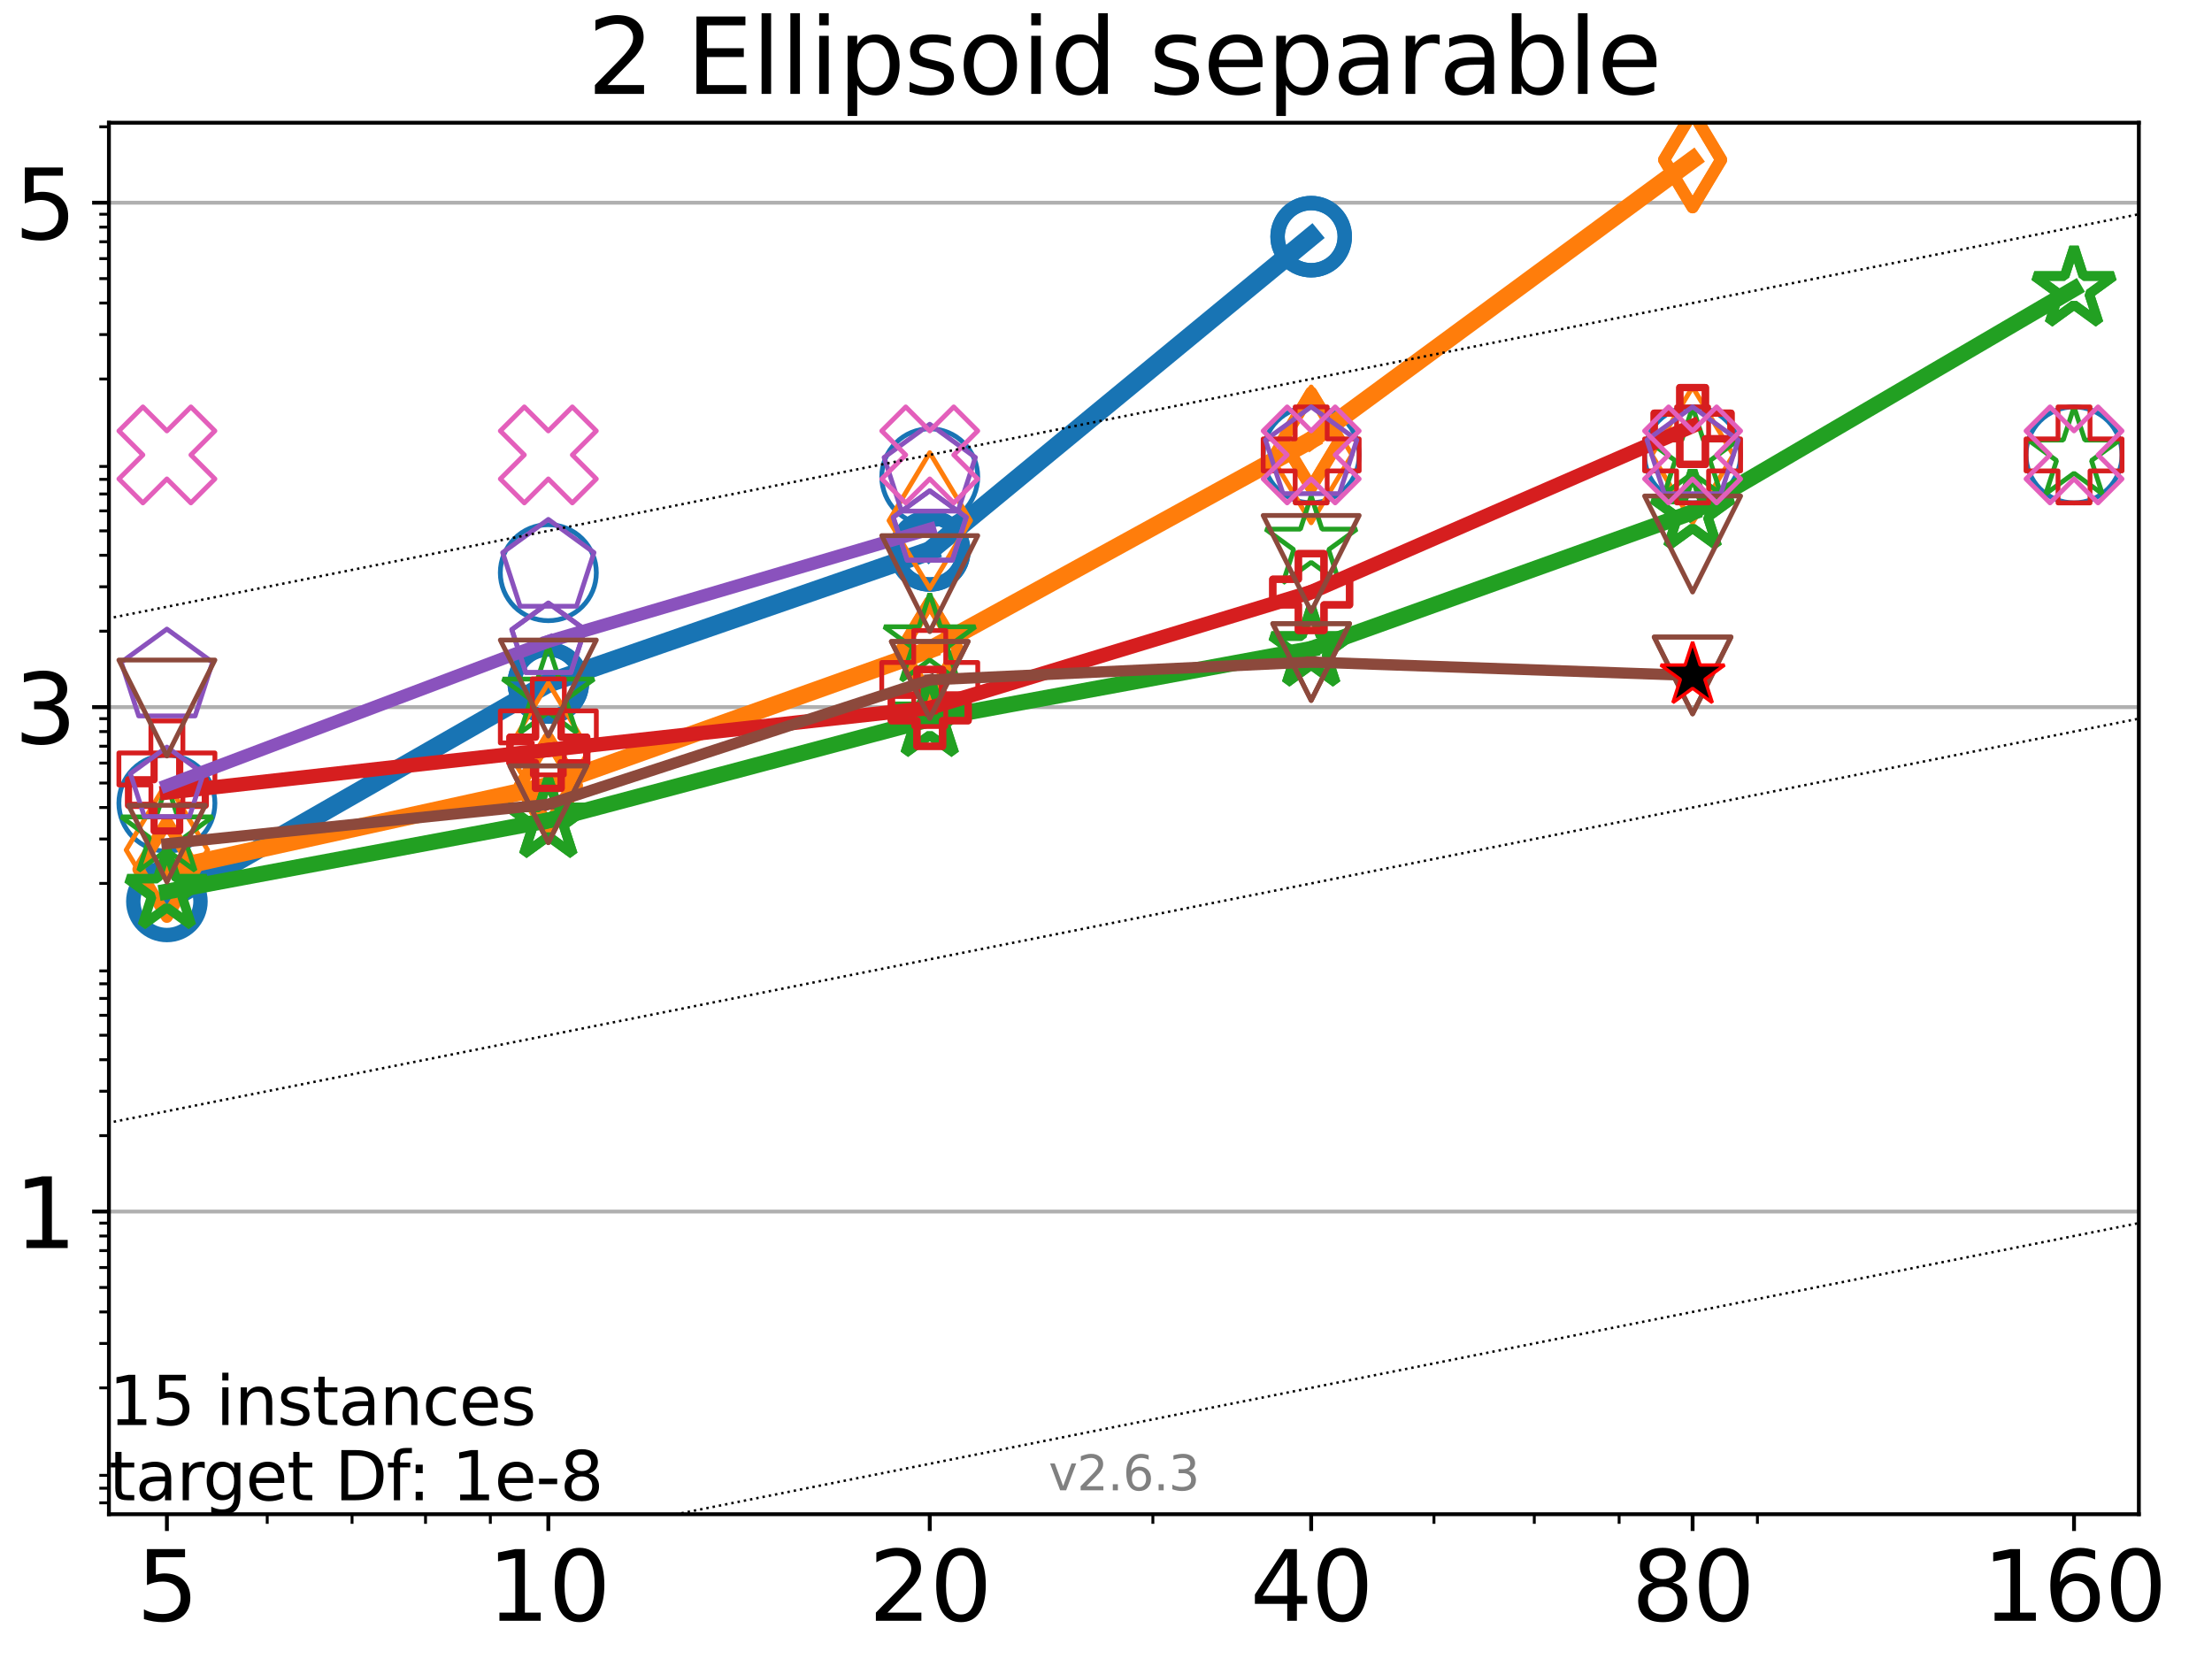 <?xml version="1.0" encoding="utf-8" standalone="no"?>
<!DOCTYPE svg PUBLIC "-//W3C//DTD SVG 1.1//EN"
  "http://www.w3.org/Graphics/SVG/1.1/DTD/svg11.dtd">
<svg height="345.6pt" version="1.1" viewBox="0 0 460.8 345.6" width="460.8pt" xmlns="http://www.w3.org/2000/svg" xmlns:xlink="http://www.w3.org/1999/xlink">
 <defs>
  <style type="text/css">*{stroke-linecap:butt;stroke-linejoin:round;}</style>
 </defs>
 <g id="figure_1">
  <g id="patch_1">
   <path d="M 0 345.6 
L 460.8 345.6 
L 460.8 0 
L 0 0 
z
" style="fill:#ffffff;"/>
  </g>
  <g id="axes_1">
   <g id="patch_2">
    <path d="M 22.69 315.44 
L 445.56 315.44 
L 445.56 25.56 
L 22.69 25.56 
z
" style="fill:#ffffff;"/>
   </g>
   <g id="matplotlib.axis_1">
    <g id="xtick_1">
     <g id="line2d_1">
      <defs>
       <path d="M 0 0 
L 0 3.5 
" id="ma21c441151" style="stroke:#000000;stroke-width:0.8;"/>
      </defs>
      <g>
       <use style="stroke:#000000;stroke-width:0.8;" x="34.768" xlink:href="#ma21c441151" y="315.44"/>
      </g>
     </g>
     <g id="text_1">
      <!-- 5 -->
      <g transform="translate(28.405 337.637)scale(0.2 -0.2)">
       <defs>
        <path d="M 691 4666 
L 3169 4666 
L 3169 4134 
L 1269 4134 
L 1269 2991 
Q 1406 3038 1543 3061 
Q 1681 3084 1819 3084 
Q 2600 3084 3056 2656 
Q 3513 2228 3513 1497 
Q 3513 744 3044 326 
Q 2575 -91 1722 -91 
Q 1428 -91 1123 -41 
Q 819 9 494 109 
L 494 744 
Q 775 591 1075 516 
Q 1375 441 1709 441 
Q 2250 441 2565 725 
Q 2881 1009 2881 1497 
Q 2881 1984 2565 2268 
Q 2250 2553 1709 2553 
Q 1456 2553 1204 2497 
Q 953 2441 691 2322 
L 691 4666 
z
" id="DejaVuSans-35" transform="scale(0.016)"/>
       </defs>
       <use xlink:href="#DejaVuSans-35"/>
      </g>
     </g>
    </g>
    <g id="xtick_2">
     <g id="line2d_2">
      <g>
       <use style="stroke:#000000;stroke-width:0.8;" x="114.226" xlink:href="#ma21c441151" y="315.44"/>
      </g>
     </g>
     <g id="text_2">
      <!-- 10 -->
      <g transform="translate(101.501 337.637)scale(0.2 -0.2)">
       <defs>
        <path d="M 794 531 
L 1825 531 
L 1825 4091 
L 703 3866 
L 703 4441 
L 1819 4666 
L 2450 4666 
L 2450 531 
L 3481 531 
L 3481 0 
L 794 0 
L 794 531 
z
" id="DejaVuSans-31" transform="scale(0.016)"/>
        <path d="M 2034 4250 
Q 1547 4250 1301 3770 
Q 1056 3291 1056 2328 
Q 1056 1369 1301 889 
Q 1547 409 2034 409 
Q 2525 409 2770 889 
Q 3016 1369 3016 2328 
Q 3016 3291 2770 3770 
Q 2525 4250 2034 4250 
z
M 2034 4750 
Q 2819 4750 3233 4129 
Q 3647 3509 3647 2328 
Q 3647 1150 3233 529 
Q 2819 -91 2034 -91 
Q 1250 -91 836 529 
Q 422 1150 422 2328 
Q 422 3509 836 4129 
Q 1250 4750 2034 4750 
z
" id="DejaVuSans-30" transform="scale(0.016)"/>
       </defs>
       <use xlink:href="#DejaVuSans-31"/>
       <use x="63.623" xlink:href="#DejaVuSans-30"/>
      </g>
     </g>
    </g>
    <g id="xtick_3">
     <g id="line2d_3">
      <g>
       <use style="stroke:#000000;stroke-width:0.8;" x="193.684" xlink:href="#ma21c441151" y="315.44"/>
      </g>
     </g>
     <g id="text_3">
      <!-- 20 -->
      <g transform="translate(180.959 337.637)scale(0.2 -0.2)">
       <defs>
        <path d="M 1228 531 
L 3431 531 
L 3431 0 
L 469 0 
L 469 531 
Q 828 903 1448 1529 
Q 2069 2156 2228 2338 
Q 2531 2678 2651 2914 
Q 2772 3150 2772 3378 
Q 2772 3750 2511 3984 
Q 2250 4219 1831 4219 
Q 1534 4219 1204 4116 
Q 875 4013 500 3803 
L 500 4441 
Q 881 4594 1212 4672 
Q 1544 4750 1819 4750 
Q 2544 4750 2975 4387 
Q 3406 4025 3406 3419 
Q 3406 3131 3298 2873 
Q 3191 2616 2906 2266 
Q 2828 2175 2409 1742 
Q 1991 1309 1228 531 
z
" id="DejaVuSans-32" transform="scale(0.016)"/>
       </defs>
       <use xlink:href="#DejaVuSans-32"/>
       <use x="63.623" xlink:href="#DejaVuSans-30"/>
      </g>
     </g>
    </g>
    <g id="xtick_4">
     <g id="line2d_4">
      <g>
       <use style="stroke:#000000;stroke-width:0.8;" x="273.142" xlink:href="#ma21c441151" y="315.44"/>
      </g>
     </g>
     <g id="text_4">
      <!-- 40 -->
      <g transform="translate(260.417 337.637)scale(0.2 -0.2)">
       <defs>
        <path d="M 2419 4116 
L 825 1625 
L 2419 1625 
L 2419 4116 
z
M 2253 4666 
L 3047 4666 
L 3047 1625 
L 3713 1625 
L 3713 1100 
L 3047 1100 
L 3047 0 
L 2419 0 
L 2419 1100 
L 313 1100 
L 313 1709 
L 2253 4666 
z
" id="DejaVuSans-34" transform="scale(0.016)"/>
       </defs>
       <use xlink:href="#DejaVuSans-34"/>
       <use x="63.623" xlink:href="#DejaVuSans-30"/>
      </g>
     </g>
    </g>
    <g id="xtick_5">
     <g id="line2d_5">
      <g>
       <use style="stroke:#000000;stroke-width:0.8;" x="352.6" xlink:href="#ma21c441151" y="315.44"/>
      </g>
     </g>
     <g id="text_5">
      <!-- 80 -->
      <g transform="translate(339.875 337.637)scale(0.2 -0.2)">
       <defs>
        <path d="M 2034 2216 
Q 1584 2216 1326 1975 
Q 1069 1734 1069 1313 
Q 1069 891 1326 650 
Q 1584 409 2034 409 
Q 2484 409 2743 651 
Q 3003 894 3003 1313 
Q 3003 1734 2745 1975 
Q 2488 2216 2034 2216 
z
M 1403 2484 
Q 997 2584 770 2862 
Q 544 3141 544 3541 
Q 544 4100 942 4425 
Q 1341 4750 2034 4750 
Q 2731 4750 3128 4425 
Q 3525 4100 3525 3541 
Q 3525 3141 3298 2862 
Q 3072 2584 2669 2484 
Q 3125 2378 3379 2068 
Q 3634 1759 3634 1313 
Q 3634 634 3220 271 
Q 2806 -91 2034 -91 
Q 1263 -91 848 271 
Q 434 634 434 1313 
Q 434 1759 690 2068 
Q 947 2378 1403 2484 
z
M 1172 3481 
Q 1172 3119 1398 2916 
Q 1625 2713 2034 2713 
Q 2441 2713 2670 2916 
Q 2900 3119 2900 3481 
Q 2900 3844 2670 4047 
Q 2441 4250 2034 4250 
Q 1625 4250 1398 4047 
Q 1172 3844 1172 3481 
z
" id="DejaVuSans-38" transform="scale(0.016)"/>
       </defs>
       <use xlink:href="#DejaVuSans-38"/>
       <use x="63.623" xlink:href="#DejaVuSans-30"/>
      </g>
     </g>
    </g>
    <g id="xtick_6">
     <g id="line2d_6">
      <g>
       <use style="stroke:#000000;stroke-width:0.8;" x="432.058" xlink:href="#ma21c441151" y="315.44"/>
      </g>
     </g>
     <g id="text_6">
      <!-- 160 -->
      <g transform="translate(412.97 337.637)scale(0.2 -0.2)">
       <defs>
        <path d="M 2113 2584 
Q 1688 2584 1439 2293 
Q 1191 2003 1191 1497 
Q 1191 994 1439 701 
Q 1688 409 2113 409 
Q 2538 409 2786 701 
Q 3034 994 3034 1497 
Q 3034 2003 2786 2293 
Q 2538 2584 2113 2584 
z
M 3366 4563 
L 3366 3988 
Q 3128 4100 2886 4159 
Q 2644 4219 2406 4219 
Q 1781 4219 1451 3797 
Q 1122 3375 1075 2522 
Q 1259 2794 1537 2939 
Q 1816 3084 2150 3084 
Q 2853 3084 3261 2657 
Q 3669 2231 3669 1497 
Q 3669 778 3244 343 
Q 2819 -91 2113 -91 
Q 1303 -91 875 529 
Q 447 1150 447 2328 
Q 447 3434 972 4092 
Q 1497 4750 2381 4750 
Q 2619 4750 2861 4703 
Q 3103 4656 3366 4563 
z
" id="DejaVuSans-36" transform="scale(0.016)"/>
       </defs>
       <use xlink:href="#DejaVuSans-31"/>
       <use x="63.623" xlink:href="#DejaVuSans-36"/>
       <use x="127.246" xlink:href="#DejaVuSans-30"/>
      </g>
     </g>
    </g>
    <g id="xtick_7">
     <g id="line2d_7">
      <defs>
       <path d="M 0 0 
L 0 2 
" id="m5fe8217d1c" style="stroke:#000000;stroke-width:0.6;"/>
      </defs>
      <g>
       <use style="stroke:#000000;stroke-width:0.6;" x="55.668" xlink:href="#m5fe8217d1c" y="315.44"/>
      </g>
     </g>
    </g>
    <g id="xtick_8">
     <g id="line2d_8">
      <g>
       <use style="stroke:#000000;stroke-width:0.6;" x="73.339" xlink:href="#m5fe8217d1c" y="315.44"/>
      </g>
     </g>
    </g>
    <g id="xtick_9">
     <g id="line2d_9">
      <g>
       <use style="stroke:#000000;stroke-width:0.6;" x="88.646" xlink:href="#m5fe8217d1c" y="315.44"/>
      </g>
     </g>
    </g>
    <g id="xtick_10">
     <g id="line2d_10">
      <g>
       <use style="stroke:#000000;stroke-width:0.6;" x="102.148" xlink:href="#m5fe8217d1c" y="315.44"/>
      </g>
     </g>
    </g>
    <g id="xtick_11">
     <g id="line2d_11">
      <g>
       <use style="stroke:#000000;stroke-width:0.6;" x="240.164" xlink:href="#m5fe8217d1c" y="315.44"/>
      </g>
     </g>
    </g>
    <g id="xtick_12">
     <g id="line2d_12">
      <g>
       <use style="stroke:#000000;stroke-width:0.6;" x="298.721" xlink:href="#m5fe8217d1c" y="315.44"/>
      </g>
     </g>
    </g>
    <g id="xtick_13">
     <g id="line2d_13">
      <g>
       <use style="stroke:#000000;stroke-width:0.6;" x="319.622" xlink:href="#m5fe8217d1c" y="315.44"/>
      </g>
     </g>
    </g>
    <g id="xtick_14">
     <g id="line2d_14">
      <g>
       <use style="stroke:#000000;stroke-width:0.6;" x="337.293" xlink:href="#m5fe8217d1c" y="315.44"/>
      </g>
     </g>
    </g>
    <g id="xtick_15">
     <g id="line2d_15">
      <g>
       <use style="stroke:#000000;stroke-width:0.6;" x="366.102" xlink:href="#m5fe8217d1c" y="315.44"/>
      </g>
     </g>
    </g>
   </g>
   <g id="matplotlib.axis_2">
    <g id="ytick_1">
     <g id="line2d_16">
      <path clip-path="url(#pe11bd5a838)" d="M 22.69 252.39 
L 445.56 252.39 
" style="fill:none;stroke:#b0b0b0;stroke-linecap:square;stroke-width:0.8;"/>
     </g>
     <g id="line2d_17">
      <defs>
       <path d="M 0 0 
L -3.5 0 
" id="mbcb3de49d3" style="stroke:#000000;stroke-width:0.8;"/>
      </defs>
      <g>
       <use style="stroke:#000000;stroke-width:0.8;" x="22.69" xlink:href="#mbcb3de49d3" y="252.39"/>
      </g>
     </g>
     <g id="text_7">
      <!-- 1 -->
      <g transform="translate(2.965 259.989)scale(0.2 -0.2)">
       <use xlink:href="#DejaVuSans-31"/>
      </g>
     </g>
    </g>
    <g id="ytick_2">
     <g id="line2d_18">
      <path clip-path="url(#pe11bd5a838)" d="M 22.69 147.308 
L 445.56 147.308 
" style="fill:none;stroke:#b0b0b0;stroke-linecap:square;stroke-width:0.8;"/>
     </g>
     <g id="line2d_19">
      <g>
       <use style="stroke:#000000;stroke-width:0.8;" x="22.69" xlink:href="#mbcb3de49d3" y="147.308"/>
      </g>
     </g>
     <g id="text_8">
      <!-- 3 -->
      <g transform="translate(2.965 154.906)scale(0.2 -0.2)">
       <defs>
        <path d="M 2597 2516 
Q 3050 2419 3304 2112 
Q 3559 1806 3559 1356 
Q 3559 666 3084 287 
Q 2609 -91 1734 -91 
Q 1441 -91 1130 -33 
Q 819 25 488 141 
L 488 750 
Q 750 597 1062 519 
Q 1375 441 1716 441 
Q 2309 441 2620 675 
Q 2931 909 2931 1356 
Q 2931 1769 2642 2001 
Q 2353 2234 1838 2234 
L 1294 2234 
L 1294 2753 
L 1863 2753 
Q 2328 2753 2575 2939 
Q 2822 3125 2822 3475 
Q 2822 3834 2567 4026 
Q 2313 4219 1838 4219 
Q 1578 4219 1281 4162 
Q 984 4106 628 3988 
L 628 4550 
Q 988 4650 1302 4700 
Q 1616 4750 1894 4750 
Q 2613 4750 3031 4423 
Q 3450 4097 3450 3541 
Q 3450 3153 3228 2886 
Q 3006 2619 2597 2516 
z
" id="DejaVuSans-33" transform="scale(0.016)"/>
       </defs>
       <use xlink:href="#DejaVuSans-33"/>
      </g>
     </g>
    </g>
    <g id="ytick_3">
     <g id="line2d_20">
      <path clip-path="url(#pe11bd5a838)" d="M 22.69 42.225 
L 445.56 42.225 
" style="fill:none;stroke:#b0b0b0;stroke-linecap:square;stroke-width:0.8;"/>
     </g>
     <g id="line2d_21">
      <g>
       <use style="stroke:#000000;stroke-width:0.8;" x="22.69" xlink:href="#mbcb3de49d3" y="42.225"/>
      </g>
     </g>
     <g id="text_9">
      <!-- 5 -->
      <g transform="translate(2.965 49.823)scale(0.2 -0.2)">
       <use xlink:href="#DejaVuSans-35"/>
      </g>
     </g>
    </g>
    <g id="ytick_4">
     <g id="line2d_22">
      <defs>
       <path d="M 0 0 
L -2 0 
" id="ma3f3a5f957" style="stroke:#000000;stroke-width:0.6;"/>
      </defs>
      <g>
       <use style="stroke:#000000;stroke-width:0.6;" x="22.69" xlink:href="#ma3f3a5f957" y="313.07"/>
      </g>
     </g>
    </g>
    <g id="ytick_5">
     <g id="line2d_23">
      <g>
       <use style="stroke:#000000;stroke-width:0.6;" x="22.69" xlink:href="#ma3f3a5f957" y="310.024"/>
      </g>
     </g>
    </g>
    <g id="ytick_6">
     <g id="line2d_24">
      <g>
       <use style="stroke:#000000;stroke-width:0.6;" x="22.69" xlink:href="#ma3f3a5f957" y="307.336"/>
      </g>
     </g>
    </g>
    <g id="ytick_7">
     <g id="line2d_25">
      <g>
       <use style="stroke:#000000;stroke-width:0.6;" x="22.69" xlink:href="#ma3f3a5f957" y="289.115"/>
      </g>
     </g>
    </g>
    <g id="ytick_8">
     <g id="line2d_26">
      <g>
       <use style="stroke:#000000;stroke-width:0.6;" x="22.69" xlink:href="#ma3f3a5f957" y="279.863"/>
      </g>
     </g>
    </g>
    <g id="ytick_9">
     <g id="line2d_27">
      <g>
       <use style="stroke:#000000;stroke-width:0.6;" x="22.69" xlink:href="#ma3f3a5f957" y="273.299"/>
      </g>
     </g>
    </g>
    <g id="ytick_10">
     <g id="line2d_28">
      <g>
       <use style="stroke:#000000;stroke-width:0.6;" x="22.69" xlink:href="#ma3f3a5f957" y="268.207"/>
      </g>
     </g>
    </g>
    <g id="ytick_11">
     <g id="line2d_29">
      <g>
       <use style="stroke:#000000;stroke-width:0.6;" x="22.69" xlink:href="#ma3f3a5f957" y="264.047"/>
      </g>
     </g>
    </g>
    <g id="ytick_12">
     <g id="line2d_30">
      <g>
       <use style="stroke:#000000;stroke-width:0.6;" x="22.69" xlink:href="#ma3f3a5f957" y="260.529"/>
      </g>
     </g>
    </g>
    <g id="ytick_13">
     <g id="line2d_31">
      <g>
       <use style="stroke:#000000;stroke-width:0.6;" x="22.69" xlink:href="#ma3f3a5f957" y="257.482"/>
      </g>
     </g>
    </g>
    <g id="ytick_14">
     <g id="line2d_32">
      <g>
       <use style="stroke:#000000;stroke-width:0.6;" x="22.69" xlink:href="#ma3f3a5f957" y="254.794"/>
      </g>
     </g>
    </g>
    <g id="ytick_15">
     <g id="line2d_33">
      <g>
       <use style="stroke:#000000;stroke-width:0.6;" x="22.69" xlink:href="#ma3f3a5f957" y="236.574"/>
      </g>
     </g>
    </g>
    <g id="ytick_16">
     <g id="line2d_34">
      <g>
       <use style="stroke:#000000;stroke-width:0.6;" x="22.69" xlink:href="#ma3f3a5f957" y="227.322"/>
      </g>
     </g>
    </g>
    <g id="ytick_17">
     <g id="line2d_35">
      <g>
       <use style="stroke:#000000;stroke-width:0.6;" x="22.69" xlink:href="#ma3f3a5f957" y="220.757"/>
      </g>
     </g>
    </g>
    <g id="ytick_18">
     <g id="line2d_36">
      <g>
       <use style="stroke:#000000;stroke-width:0.6;" x="22.69" xlink:href="#ma3f3a5f957" y="215.665"/>
      </g>
     </g>
    </g>
    <g id="ytick_19">
     <g id="line2d_37">
      <g>
       <use style="stroke:#000000;stroke-width:0.6;" x="22.69" xlink:href="#ma3f3a5f957" y="211.505"/>
      </g>
     </g>
    </g>
    <g id="ytick_20">
     <g id="line2d_38">
      <g>
       <use style="stroke:#000000;stroke-width:0.6;" x="22.69" xlink:href="#ma3f3a5f957" y="207.988"/>
      </g>
     </g>
    </g>
    <g id="ytick_21">
     <g id="line2d_39">
      <g>
       <use style="stroke:#000000;stroke-width:0.6;" x="22.69" xlink:href="#ma3f3a5f957" y="204.941"/>
      </g>
     </g>
    </g>
    <g id="ytick_22">
     <g id="line2d_40">
      <g>
       <use style="stroke:#000000;stroke-width:0.6;" x="22.69" xlink:href="#ma3f3a5f957" y="202.253"/>
      </g>
     </g>
    </g>
    <g id="ytick_23">
     <g id="line2d_41">
      <g>
       <use style="stroke:#000000;stroke-width:0.6;" x="22.69" xlink:href="#ma3f3a5f957" y="184.032"/>
      </g>
     </g>
    </g>
    <g id="ytick_24">
     <g id="line2d_42">
      <g>
       <use style="stroke:#000000;stroke-width:0.6;" x="22.69" xlink:href="#ma3f3a5f957" y="174.78"/>
      </g>
     </g>
    </g>
    <g id="ytick_25">
     <g id="line2d_43">
      <g>
       <use style="stroke:#000000;stroke-width:0.6;" x="22.69" xlink:href="#ma3f3a5f957" y="168.216"/>
      </g>
     </g>
    </g>
    <g id="ytick_26">
     <g id="line2d_44">
      <g>
       <use style="stroke:#000000;stroke-width:0.6;" x="22.69" xlink:href="#ma3f3a5f957" y="163.124"/>
      </g>
     </g>
    </g>
    <g id="ytick_27">
     <g id="line2d_45">
      <g>
       <use style="stroke:#000000;stroke-width:0.6;" x="22.69" xlink:href="#ma3f3a5f957" y="158.964"/>
      </g>
     </g>
    </g>
    <g id="ytick_28">
     <g id="line2d_46">
      <g>
       <use style="stroke:#000000;stroke-width:0.6;" x="22.69" xlink:href="#ma3f3a5f957" y="155.446"/>
      </g>
     </g>
    </g>
    <g id="ytick_29">
     <g id="line2d_47">
      <g>
       <use style="stroke:#000000;stroke-width:0.6;" x="22.69" xlink:href="#ma3f3a5f957" y="152.399"/>
      </g>
     </g>
    </g>
    <g id="ytick_30">
     <g id="line2d_48">
      <g>
       <use style="stroke:#000000;stroke-width:0.6;" x="22.69" xlink:href="#ma3f3a5f957" y="149.712"/>
      </g>
     </g>
    </g>
    <g id="ytick_31">
     <g id="line2d_49">
      <g>
       <use style="stroke:#000000;stroke-width:0.6;" x="22.69" xlink:href="#ma3f3a5f957" y="131.491"/>
      </g>
     </g>
    </g>
    <g id="ytick_32">
     <g id="line2d_50">
      <g>
       <use style="stroke:#000000;stroke-width:0.6;" x="22.69" xlink:href="#ma3f3a5f957" y="122.239"/>
      </g>
     </g>
    </g>
    <g id="ytick_33">
     <g id="line2d_51">
      <g>
       <use style="stroke:#000000;stroke-width:0.6;" x="22.69" xlink:href="#ma3f3a5f957" y="115.674"/>
      </g>
     </g>
    </g>
    <g id="ytick_34">
     <g id="line2d_52">
      <g>
       <use style="stroke:#000000;stroke-width:0.6;" x="22.69" xlink:href="#ma3f3a5f957" y="110.583"/>
      </g>
     </g>
    </g>
    <g id="ytick_35">
     <g id="line2d_53">
      <g>
       <use style="stroke:#000000;stroke-width:0.6;" x="22.69" xlink:href="#ma3f3a5f957" y="106.422"/>
      </g>
     </g>
    </g>
    <g id="ytick_36">
     <g id="line2d_54">
      <g>
       <use style="stroke:#000000;stroke-width:0.6;" x="22.69" xlink:href="#ma3f3a5f957" y="102.905"/>
      </g>
     </g>
    </g>
    <g id="ytick_37">
     <g id="line2d_55">
      <g>
       <use style="stroke:#000000;stroke-width:0.6;" x="22.69" xlink:href="#ma3f3a5f957" y="99.858"/>
      </g>
     </g>
    </g>
    <g id="ytick_38">
     <g id="line2d_56">
      <g>
       <use style="stroke:#000000;stroke-width:0.6;" x="22.69" xlink:href="#ma3f3a5f957" y="97.17"/>
      </g>
     </g>
    </g>
    <g id="ytick_39">
     <g id="line2d_57">
      <g>
       <use style="stroke:#000000;stroke-width:0.6;" x="22.69" xlink:href="#ma3f3a5f957" y="78.95"/>
      </g>
     </g>
    </g>
    <g id="ytick_40">
     <g id="line2d_58">
      <g>
       <use style="stroke:#000000;stroke-width:0.6;" x="22.69" xlink:href="#ma3f3a5f957" y="69.698"/>
      </g>
     </g>
    </g>
    <g id="ytick_41">
     <g id="line2d_59">
      <g>
       <use style="stroke:#000000;stroke-width:0.6;" x="22.69" xlink:href="#ma3f3a5f957" y="63.133"/>
      </g>
     </g>
    </g>
    <g id="ytick_42">
     <g id="line2d_60">
      <g>
       <use style="stroke:#000000;stroke-width:0.6;" x="22.69" xlink:href="#ma3f3a5f957" y="58.041"/>
      </g>
     </g>
    </g>
    <g id="ytick_43">
     <g id="line2d_61">
      <g>
       <use style="stroke:#000000;stroke-width:0.6;" x="22.69" xlink:href="#ma3f3a5f957" y="53.881"/>
      </g>
     </g>
    </g>
    <g id="ytick_44">
     <g id="line2d_62">
      <g>
       <use style="stroke:#000000;stroke-width:0.6;" x="22.69" xlink:href="#ma3f3a5f957" y="50.364"/>
      </g>
     </g>
    </g>
    <g id="ytick_45">
     <g id="line2d_63">
      <g>
       <use style="stroke:#000000;stroke-width:0.6;" x="22.69" xlink:href="#ma3f3a5f957" y="47.317"/>
      </g>
     </g>
    </g>
    <g id="ytick_46">
     <g id="line2d_64">
      <g>
       <use style="stroke:#000000;stroke-width:0.6;" x="22.69" xlink:href="#ma3f3a5f957" y="44.629"/>
      </g>
     </g>
    </g>
    <g id="ytick_47">
     <g id="line2d_65">
      <g>
       <use style="stroke:#000000;stroke-width:0.6;" x="22.69" xlink:href="#ma3f3a5f957" y="26.408"/>
      </g>
     </g>
    </g>
   </g>
   <g id="line2d_66">
    <path clip-path="url(#pe11bd5a838)" d="M 34.768 187.789 
L 114.226 142.287 
" style="fill:none;stroke:#1874b4;stroke-linecap:square;stroke-width:4;"/>
    <defs>
     <path d="M 0 7 
C 1.856 7 3.637 6.262 4.95 4.95 
C 6.262 3.637 7 1.856 7 0 
C 7 -1.856 6.262 -3.637 4.95 -4.95 
C 3.637 -6.262 1.856 -7 0 -7 
C -1.856 -7 -3.637 -6.262 -4.95 -4.95 
C -6.262 -3.637 -7 -1.856 -7 0 
C -7 1.856 -6.262 3.637 -4.95 4.95 
C -3.637 6.262 -1.856 7 0 7 
z
" id="med2dac936d" style="stroke:#1874b4;stroke-width:3;"/>
    </defs>
    <g clip-path="url(#pe11bd5a838)">
     <use style="fill-opacity:0;stroke:#1874b4;stroke-width:3;" x="34.768" xlink:href="#med2dac936d" y="187.789"/>
     <use style="fill-opacity:0;stroke:#1874b4;stroke-width:3;" x="114.226" xlink:href="#med2dac936d" y="142.287"/>
    </g>
   </g>
   <g id="line2d_67">
    <path clip-path="url(#pe11bd5a838)" d="M 114.226 142.287 
L 193.684 114.768 
" style="fill:none;stroke:#1874b4;stroke-linecap:square;stroke-width:4;"/>
    <g clip-path="url(#pe11bd5a838)">
     <use style="fill-opacity:0;stroke:#1874b4;stroke-width:3;" x="114.226" xlink:href="#med2dac936d" y="142.287"/>
     <use style="fill-opacity:0;stroke:#1874b4;stroke-width:3;" x="193.684" xlink:href="#med2dac936d" y="114.768"/>
    </g>
   </g>
   <g id="line2d_68">
    <path clip-path="url(#pe11bd5a838)" d="M 193.684 114.768 
L 273.142 49.3 
" style="fill:none;stroke:#1874b4;stroke-linecap:square;stroke-width:4;"/>
    <g clip-path="url(#pe11bd5a838)">
     <use style="fill-opacity:0;stroke:#1874b4;stroke-width:3;" x="193.684" xlink:href="#med2dac936d" y="114.768"/>
     <use style="fill-opacity:0;stroke:#1874b4;stroke-width:3;" x="273.142" xlink:href="#med2dac936d" y="49.3"/>
    </g>
   </g>
   <g id="line2d_69">
    <path clip-path="url(#pe11bd5a838)" d="M 273.142 49.3 
" style="fill:none;stroke:#1874b4;stroke-linecap:square;stroke-width:4;"/>
    <g clip-path="url(#pe11bd5a838)">
     <use style="fill-opacity:0;stroke:#1874b4;stroke-width:3;" x="273.142" xlink:href="#med2dac936d" y="49.3"/>
    </g>
   </g>
   <g id="line2d_70"/>
   <g id="line2d_71">
    <defs>
     <path d="M 0 10 
C 2.652 10 5.196 8.946 7.071 7.071 
C 8.946 5.196 10 2.652 10 0 
C 10 -2.652 8.946 -5.196 7.071 -7.071 
C 5.196 -8.946 2.652 -10 0 -10 
C -2.652 -10 -5.196 -8.946 -7.071 -7.071 
C -8.946 -5.196 -10 -2.652 -10 0 
C -10 2.652 -8.946 5.196 -7.071 7.071 
C -5.196 8.946 -2.652 10 0 10 
z
" id="m883aac37aa" style="stroke:#1874b4;"/>
    </defs>
    <g clip-path="url(#pe11bd5a838)">
     <use style="fill-opacity:0;stroke:#1874b4;" x="34.768" xlink:href="#m883aac37aa" y="167.31"/>
     <use style="fill-opacity:0;stroke:#1874b4;" x="114.226" xlink:href="#m883aac37aa" y="119.299"/>
     <use style="fill-opacity:0;stroke:#1874b4;" x="193.684" xlink:href="#m883aac37aa" y="99.327"/>
     <use style="fill-opacity:0;stroke:#1874b4;" x="273.142" xlink:href="#m883aac37aa" y="94.741"/>
     <use style="fill-opacity:0;stroke:#1874b4;" x="352.6" xlink:href="#m883aac37aa" y="94.751"/>
     <use style="fill-opacity:0;stroke:#1874b4;" x="432.058" xlink:href="#m883aac37aa" y="94.758"/>
    </g>
   </g>
   <g id="line2d_72">
    <path clip-path="url(#pe11bd5a838)" d="M 34.768 181.104 
L 114.226 163.671 
" style="fill:none;stroke:#ff7d0b;stroke-linecap:square;stroke-width:3.667;"/>
    <defs>
     <path d="M 0 9.899 
L 5.94 0 
L 0 -9.899 
L -5.94 0 
z
" id="mb6ae4b7f4c" style="stroke:#ff7d0b;stroke-linejoin:miter;stroke-width:2.5;"/>
    </defs>
    <g clip-path="url(#pe11bd5a838)">
     <use style="fill-opacity:0;stroke:#ff7d0b;stroke-linejoin:miter;stroke-width:2.5;" x="34.768" xlink:href="#mb6ae4b7f4c" y="181.104"/>
     <use style="fill-opacity:0;stroke:#ff7d0b;stroke-linejoin:miter;stroke-width:2.5;" x="114.226" xlink:href="#mb6ae4b7f4c" y="163.671"/>
    </g>
   </g>
   <g id="line2d_73">
    <path clip-path="url(#pe11bd5a838)" d="M 114.226 163.671 
L 193.684 135.329 
" style="fill:none;stroke:#ff7d0b;stroke-linecap:square;stroke-width:3.667;"/>
    <g clip-path="url(#pe11bd5a838)">
     <use style="fill-opacity:0;stroke:#ff7d0b;stroke-linejoin:miter;stroke-width:2.5;" x="114.226" xlink:href="#mb6ae4b7f4c" y="163.671"/>
     <use style="fill-opacity:0;stroke:#ff7d0b;stroke-linejoin:miter;stroke-width:2.5;" x="193.684" xlink:href="#mb6ae4b7f4c" y="135.329"/>
    </g>
   </g>
   <g id="line2d_74">
    <path clip-path="url(#pe11bd5a838)" d="M 193.684 135.329 
L 273.142 91.683 
" style="fill:none;stroke:#ff7d0b;stroke-linecap:square;stroke-width:3.667;"/>
    <g clip-path="url(#pe11bd5a838)">
     <use style="fill-opacity:0;stroke:#ff7d0b;stroke-linejoin:miter;stroke-width:2.5;" x="193.684" xlink:href="#mb6ae4b7f4c" y="135.329"/>
     <use style="fill-opacity:0;stroke:#ff7d0b;stroke-linejoin:miter;stroke-width:2.5;" x="273.142" xlink:href="#mb6ae4b7f4c" y="91.683"/>
    </g>
   </g>
   <g id="line2d_75">
    <path clip-path="url(#pe11bd5a838)" d="M 273.142 91.683 
L 352.6 33.285 
" style="fill:none;stroke:#ff7d0b;stroke-linecap:square;stroke-width:3.667;"/>
    <g clip-path="url(#pe11bd5a838)">
     <use style="fill-opacity:0;stroke:#ff7d0b;stroke-linejoin:miter;stroke-width:2.5;" x="273.142" xlink:href="#mb6ae4b7f4c" y="91.683"/>
     <use style="fill-opacity:0;stroke:#ff7d0b;stroke-linejoin:miter;stroke-width:2.5;" x="352.6" xlink:href="#mb6ae4b7f4c" y="33.285"/>
    </g>
   </g>
   <g id="line2d_76">
    <path clip-path="url(#pe11bd5a838)" d="M 352.6 33.285 
" style="fill:none;stroke:#ff7d0b;stroke-linecap:square;stroke-width:3.667;"/>
    <g clip-path="url(#pe11bd5a838)">
     <use style="fill-opacity:0;stroke:#ff7d0b;stroke-linejoin:miter;stroke-width:2.5;" x="352.6" xlink:href="#mb6ae4b7f4c" y="33.285"/>
    </g>
   </g>
   <g id="line2d_77"/>
   <g id="line2d_78">
    <defs>
     <path d="M 0 14.142 
L 8.485 0 
L 0 -14.142 
L -8.485 0 
z
" id="m97a8a9fab0" style="stroke:#ff7d0b;stroke-linejoin:miter;"/>
    </defs>
    <g clip-path="url(#pe11bd5a838)">
     <use style="fill-opacity:0;stroke:#ff7d0b;stroke-linejoin:miter;" x="34.768" xlink:href="#m97a8a9fab0" y="177.066"/>
     <use style="fill-opacity:0;stroke:#ff7d0b;stroke-linejoin:miter;" x="114.226" xlink:href="#m97a8a9fab0" y="156.368"/>
     <use style="fill-opacity:0;stroke:#ff7d0b;stroke-linejoin:miter;" x="193.684" xlink:href="#m97a8a9fab0" y="108.448"/>
     <use style="fill-opacity:0;stroke:#ff7d0b;stroke-linejoin:miter;" x="273.142" xlink:href="#m97a8a9fab0" y="94.762"/>
     <use style="fill-opacity:0;stroke:#ff7d0b;stroke-linejoin:miter;" x="352.6" xlink:href="#m97a8a9fab0" y="94.766"/>
    </g>
   </g>
   <g id="line2d_79">
    <path clip-path="url(#pe11bd5a838)" d="M 34.768 185.728 
L 114.226 170.896 
" style="fill:none;stroke:#22a022;stroke-linecap:square;stroke-width:3.333;"/>
    <defs>
     <path d="M 0 -8.7 
L -1.953 -2.688 
L -8.274 -2.688 
L -3.16 1.027 
L -5.114 7.038 
L -0 3.323 
L 5.114 7.038 
L 3.16 1.027 
L 8.274 -2.688 
L 1.953 -2.688 
z
" id="m6382793f01" style="stroke:#22a022;stroke-linejoin:bevel;stroke-width:2;"/>
    </defs>
    <g clip-path="url(#pe11bd5a838)">
     <use style="fill-opacity:0;stroke:#22a022;stroke-linejoin:bevel;stroke-width:2;" x="34.768" xlink:href="#m6382793f01" y="185.728"/>
     <use style="fill-opacity:0;stroke:#22a022;stroke-linejoin:bevel;stroke-width:2;" x="114.226" xlink:href="#m6382793f01" y="170.896"/>
    </g>
   </g>
   <g id="line2d_80">
    <path clip-path="url(#pe11bd5a838)" d="M 114.226 170.896 
L 193.684 149.839 
" style="fill:none;stroke:#22a022;stroke-linecap:square;stroke-width:3.333;"/>
    <g clip-path="url(#pe11bd5a838)">
     <use style="fill-opacity:0;stroke:#22a022;stroke-linejoin:bevel;stroke-width:2;" x="114.226" xlink:href="#m6382793f01" y="170.896"/>
     <use style="fill-opacity:0;stroke:#22a022;stroke-linejoin:bevel;stroke-width:2;" x="193.684" xlink:href="#m6382793f01" y="149.839"/>
    </g>
   </g>
   <g id="line2d_81">
    <path clip-path="url(#pe11bd5a838)" d="M 193.684 149.839 
L 273.142 135.188 
" style="fill:none;stroke:#22a022;stroke-linecap:square;stroke-width:3.333;"/>
    <g clip-path="url(#pe11bd5a838)">
     <use style="fill-opacity:0;stroke:#22a022;stroke-linejoin:bevel;stroke-width:2;" x="193.684" xlink:href="#m6382793f01" y="149.839"/>
     <use style="fill-opacity:0;stroke:#22a022;stroke-linejoin:bevel;stroke-width:2;" x="273.142" xlink:href="#m6382793f01" y="135.188"/>
    </g>
   </g>
   <g id="line2d_82">
    <path clip-path="url(#pe11bd5a838)" d="M 273.142 135.188 
L 352.6 106.704 
" style="fill:none;stroke:#22a022;stroke-linecap:square;stroke-width:3.333;"/>
    <g clip-path="url(#pe11bd5a838)">
     <use style="fill-opacity:0;stroke:#22a022;stroke-linejoin:bevel;stroke-width:2;" x="273.142" xlink:href="#m6382793f01" y="135.188"/>
     <use style="fill-opacity:0;stroke:#22a022;stroke-linejoin:bevel;stroke-width:2;" x="352.6" xlink:href="#m6382793f01" y="106.704"/>
    </g>
   </g>
   <g id="line2d_83">
    <path clip-path="url(#pe11bd5a838)" d="M 352.6 106.704 
L 432.058 60.19 
" style="fill:none;stroke:#22a022;stroke-linecap:square;stroke-width:3.333;"/>
    <g clip-path="url(#pe11bd5a838)">
     <use style="fill-opacity:0;stroke:#22a022;stroke-linejoin:bevel;stroke-width:2;" x="352.6" xlink:href="#m6382793f01" y="106.704"/>
     <use style="fill-opacity:0;stroke:#22a022;stroke-linejoin:bevel;stroke-width:2;" x="432.058" xlink:href="#m6382793f01" y="60.19"/>
    </g>
   </g>
   <g id="line2d_84">
    <path clip-path="url(#pe11bd5a838)" d="M 432.058 60.19 
" style="fill:none;stroke:#22a022;stroke-linecap:square;stroke-width:3.333;"/>
    <g clip-path="url(#pe11bd5a838)">
     <use style="fill-opacity:0;stroke:#22a022;stroke-linejoin:bevel;stroke-width:2;" x="432.058" xlink:href="#m6382793f01" y="60.19"/>
    </g>
   </g>
   <g id="line2d_85"/>
   <g id="line2d_86">
    <defs>
     <path d="M 0 -10 
L -2.245 -3.09 
L -9.511 -3.09 
L -3.633 1.18 
L -5.878 8.09 
L -0 3.82 
L 5.878 8.09 
L 3.633 1.18 
L 9.511 -3.09 
L 2.245 -3.09 
z
" id="ma726eb95b1" style="stroke:#22a022;stroke-linejoin:bevel;"/>
    </defs>
    <g clip-path="url(#pe11bd5a838)">
     <use style="fill-opacity:0;stroke:#22a022;stroke-linejoin:bevel;" x="34.768" xlink:href="#ma726eb95b1" y="173.265"/>
     <use style="fill-opacity:0;stroke:#22a022;stroke-linejoin:bevel;" x="114.226" xlink:href="#ma726eb95b1" y="144.555"/>
     <use style="fill-opacity:0;stroke:#22a022;stroke-linejoin:bevel;" x="193.684" xlink:href="#ma726eb95b1" y="133.655"/>
     <use style="fill-opacity:0;stroke:#22a022;stroke-linejoin:bevel;" x="273.142" xlink:href="#ma726eb95b1" y="113.32"/>
     <use style="fill-opacity:0;stroke:#22a022;stroke-linejoin:bevel;" x="352.6" xlink:href="#ma726eb95b1" y="94.766"/>
     <use style="fill-opacity:0;stroke:#22a022;stroke-linejoin:bevel;" x="432.058" xlink:href="#ma726eb95b1" y="94.764"/>
    </g>
   </g>
   <g id="line2d_87">
    <path clip-path="url(#pe11bd5a838)" d="M 34.768 165.101 
L 114.226 156.224 
" style="fill:none;stroke:#d61e1f;stroke-linecap:square;stroke-width:3;"/>
    <defs>
     <path d="M -2.667 8 
L 2.667 8 
L 2.667 2.667 
L 8 2.667 
L 8 -2.667 
L 2.667 -2.667 
L 2.667 -8 
L -2.667 -8 
L -2.667 -2.667 
L -8 -2.667 
L -8 2.667 
L -2.667 2.667 
z
" id="me71154a849" style="stroke:#d61e1f;stroke-linejoin:miter;stroke-width:1.5;"/>
    </defs>
    <g clip-path="url(#pe11bd5a838)">
     <use style="fill-opacity:0;stroke:#d61e1f;stroke-linejoin:miter;stroke-width:1.5;" x="34.768" xlink:href="#me71154a849" y="165.101"/>
     <use style="fill-opacity:0;stroke:#d61e1f;stroke-linejoin:miter;stroke-width:1.5;" x="114.226" xlink:href="#me71154a849" y="156.224"/>
    </g>
   </g>
   <g id="line2d_88">
    <path clip-path="url(#pe11bd5a838)" d="M 114.226 156.224 
L 193.684 147.466 
" style="fill:none;stroke:#d61e1f;stroke-linecap:square;stroke-width:3;"/>
    <g clip-path="url(#pe11bd5a838)">
     <use style="fill-opacity:0;stroke:#d61e1f;stroke-linejoin:miter;stroke-width:1.5;" x="114.226" xlink:href="#me71154a849" y="156.224"/>
     <use style="fill-opacity:0;stroke:#d61e1f;stroke-linejoin:miter;stroke-width:1.5;" x="193.684" xlink:href="#me71154a849" y="147.466"/>
    </g>
   </g>
   <g id="line2d_89">
    <path clip-path="url(#pe11bd5a838)" d="M 193.684 147.466 
L 273.142 123.336 
" style="fill:none;stroke:#d61e1f;stroke-linecap:square;stroke-width:3;"/>
    <g clip-path="url(#pe11bd5a838)">
     <use style="fill-opacity:0;stroke:#d61e1f;stroke-linejoin:miter;stroke-width:1.5;" x="193.684" xlink:href="#me71154a849" y="147.466"/>
     <use style="fill-opacity:0;stroke:#d61e1f;stroke-linejoin:miter;stroke-width:1.5;" x="273.142" xlink:href="#me71154a849" y="123.336"/>
    </g>
   </g>
   <g id="line2d_90">
    <path clip-path="url(#pe11bd5a838)" d="M 273.142 123.336 
L 352.6 88.737 
" style="fill:none;stroke:#d61e1f;stroke-linecap:square;stroke-width:3;"/>
    <g clip-path="url(#pe11bd5a838)">
     <use style="fill-opacity:0;stroke:#d61e1f;stroke-linejoin:miter;stroke-width:1.5;" x="273.142" xlink:href="#me71154a849" y="123.336"/>
     <use style="fill-opacity:0;stroke:#d61e1f;stroke-linejoin:miter;stroke-width:1.5;" x="352.6" xlink:href="#me71154a849" y="88.737"/>
    </g>
   </g>
   <g id="line2d_91">
    <path clip-path="url(#pe11bd5a838)" d="M 352.6 88.737 
" style="fill:none;stroke:#d61e1f;stroke-linecap:square;stroke-width:3;"/>
    <g clip-path="url(#pe11bd5a838)">
     <use style="fill-opacity:0;stroke:#d61e1f;stroke-linejoin:miter;stroke-width:1.5;" x="352.6" xlink:href="#me71154a849" y="88.737"/>
    </g>
   </g>
   <g id="line2d_92"/>
   <g id="line2d_93">
    <defs>
     <path d="M -3.333 10 
L 3.333 10 
L 3.333 3.333 
L 10 3.333 
L 10 -3.333 
L 3.333 -3.333 
L 3.333 -10 
L -3.333 -10 
L -3.333 -3.333 
L -10 -3.333 
L -10 3.333 
L -3.333 3.333 
z
" id="m5c6942ea4d" style="stroke:#d61e1f;stroke-linejoin:miter;"/>
    </defs>
    <g clip-path="url(#pe11bd5a838)">
     <use style="fill-opacity:0;stroke:#d61e1f;stroke-linejoin:miter;" x="34.768" xlink:href="#m5c6942ea4d" y="160.19"/>
     <use style="fill-opacity:0;stroke:#d61e1f;stroke-linejoin:miter;" x="114.226" xlink:href="#m5c6942ea4d" y="151.425"/>
     <use style="fill-opacity:0;stroke:#d61e1f;stroke-linejoin:miter;" x="193.684" xlink:href="#m5c6942ea4d" y="141.341"/>
     <use style="fill-opacity:0;stroke:#d61e1f;stroke-linejoin:miter;" x="273.142" xlink:href="#m5c6942ea4d" y="94.766"/>
     <use style="fill-opacity:0;stroke:#d61e1f;stroke-linejoin:miter;" x="352.6" xlink:href="#m5c6942ea4d" y="94.766"/>
     <use style="fill-opacity:0;stroke:#d61e1f;stroke-linejoin:miter;" x="432.058" xlink:href="#m5c6942ea4d" y="94.766"/>
    </g>
   </g>
   <g id="line2d_94">
    <path clip-path="url(#pe11bd5a838)" d="M 34.768 163.629 
L 114.226 133.619 
" style="fill:none;stroke:#8a52bd;stroke-linecap:square;stroke-width:2.667;"/>
    <defs>
     <path d="M 0 -8 
L -7.608 -2.472 
L -4.702 6.472 
L 4.702 6.472 
L 7.608 -2.472 
z
" id="m4773c74bf4" style="stroke:#8a52bd;stroke-linejoin:miter;"/>
    </defs>
    <g clip-path="url(#pe11bd5a838)">
     <use style="fill-opacity:0;stroke:#8a52bd;stroke-linejoin:miter;" x="34.768" xlink:href="#m4773c74bf4" y="163.629"/>
     <use style="fill-opacity:0;stroke:#8a52bd;stroke-linejoin:miter;" x="114.226" xlink:href="#m4773c74bf4" y="133.619"/>
    </g>
   </g>
   <g id="line2d_95">
    <path clip-path="url(#pe11bd5a838)" d="M 114.226 133.619 
L 193.684 110.227 
" style="fill:none;stroke:#8a52bd;stroke-linecap:square;stroke-width:2.667;"/>
    <g clip-path="url(#pe11bd5a838)">
     <use style="fill-opacity:0;stroke:#8a52bd;stroke-linejoin:miter;" x="114.226" xlink:href="#m4773c74bf4" y="133.619"/>
     <use style="fill-opacity:0;stroke:#8a52bd;stroke-linejoin:miter;" x="193.684" xlink:href="#m4773c74bf4" y="110.227"/>
    </g>
   </g>
   <g id="line2d_96">
    <path clip-path="url(#pe11bd5a838)" d="M 193.684 110.227 
" style="fill:none;stroke:#8a52bd;stroke-linecap:square;stroke-width:2.667;"/>
    <g clip-path="url(#pe11bd5a838)">
     <use style="fill-opacity:0;stroke:#8a52bd;stroke-linejoin:miter;" x="193.684" xlink:href="#m4773c74bf4" y="110.227"/>
    </g>
   </g>
   <g id="line2d_97"/>
   <g id="line2d_98">
    <defs>
     <path d="M 0 -10 
L -9.511 -3.09 
L -5.878 8.09 
L 5.878 8.09 
L 9.511 -3.09 
z
" id="m33bd1e6968" style="stroke:#8a52bd;stroke-linejoin:miter;"/>
    </defs>
    <g clip-path="url(#pe11bd5a838)">
     <use style="fill-opacity:0;stroke:#8a52bd;stroke-linejoin:miter;" x="34.768" xlink:href="#m33bd1e6968" y="141.049"/>
     <use style="fill-opacity:0;stroke:#8a52bd;stroke-linejoin:miter;" x="114.226" xlink:href="#m33bd1e6968" y="118.198"/>
     <use style="fill-opacity:0;stroke:#8a52bd;stroke-linejoin:miter;" x="193.684" xlink:href="#m33bd1e6968" y="98.376"/>
     <use style="fill-opacity:0;stroke:#8a52bd;stroke-linejoin:miter;" x="273.142" xlink:href="#m33bd1e6968" y="94.739"/>
     <use style="fill-opacity:0;stroke:#8a52bd;stroke-linejoin:miter;" x="352.6" xlink:href="#m33bd1e6968" y="94.751"/>
    </g>
   </g>
   <g id="line2d_99">
    <path clip-path="url(#pe11bd5a838)" d="M 34.768 175.757 
L 114.226 167.544 
" style="fill:none;stroke:#8c493c;stroke-linecap:square;stroke-width:2.333;"/>
    <defs>
     <path d="M -0 8 
L 8 -8 
L -8 -8 
z
" id="m4d7b17edd0" style="stroke:#8c493c;stroke-linejoin:miter;"/>
    </defs>
    <g clip-path="url(#pe11bd5a838)">
     <use style="fill-opacity:0;stroke:#8c493c;stroke-linejoin:miter;" x="34.768" xlink:href="#m4d7b17edd0" y="175.757"/>
     <use style="fill-opacity:0;stroke:#8c493c;stroke-linejoin:miter;" x="114.226" xlink:href="#m4d7b17edd0" y="167.544"/>
    </g>
   </g>
   <g id="line2d_100">
    <path clip-path="url(#pe11bd5a838)" d="M 114.226 167.544 
L 193.684 141.633 
" style="fill:none;stroke:#8c493c;stroke-linecap:square;stroke-width:2.333;"/>
    <g clip-path="url(#pe11bd5a838)">
     <use style="fill-opacity:0;stroke:#8c493c;stroke-linejoin:miter;" x="114.226" xlink:href="#m4d7b17edd0" y="167.544"/>
     <use style="fill-opacity:0;stroke:#8c493c;stroke-linejoin:miter;" x="193.684" xlink:href="#m4d7b17edd0" y="141.633"/>
    </g>
   </g>
   <g id="line2d_101">
    <path clip-path="url(#pe11bd5a838)" d="M 193.684 141.633 
L 273.142 137.917 
" style="fill:none;stroke:#8c493c;stroke-linecap:square;stroke-width:2.333;"/>
    <g clip-path="url(#pe11bd5a838)">
     <use style="fill-opacity:0;stroke:#8c493c;stroke-linejoin:miter;" x="193.684" xlink:href="#m4d7b17edd0" y="141.633"/>
     <use style="fill-opacity:0;stroke:#8c493c;stroke-linejoin:miter;" x="273.142" xlink:href="#m4d7b17edd0" y="137.917"/>
    </g>
   </g>
   <g id="line2d_102">
    <path clip-path="url(#pe11bd5a838)" d="M 273.142 137.917 
L 352.6 140.71 
" style="fill:none;stroke:#8c493c;stroke-linecap:square;stroke-width:2.333;"/>
    <g clip-path="url(#pe11bd5a838)">
     <use style="fill-opacity:0;stroke:#8c493c;stroke-linejoin:miter;" x="273.142" xlink:href="#m4d7b17edd0" y="137.917"/>
     <use style="fill-opacity:0;stroke:#8c493c;stroke-linejoin:miter;" x="352.6" xlink:href="#m4d7b17edd0" y="140.71"/>
    </g>
   </g>
   <g id="line2d_103">
    <path clip-path="url(#pe11bd5a838)" d="M 352.6 140.71 
" style="fill:none;stroke:#8c493c;stroke-linecap:square;stroke-width:2.333;"/>
    <g clip-path="url(#pe11bd5a838)">
     <use style="fill-opacity:0;stroke:#8c493c;stroke-linejoin:miter;" x="352.6" xlink:href="#m4d7b17edd0" y="140.71"/>
    </g>
   </g>
   <g id="line2d_104"/>
   <g id="line2d_105">
    <defs>
     <path d="M -0 10 
L 10 -10 
L -10 -10 
z
" id="m157ef6c098" style="stroke:#8c493c;stroke-linejoin:miter;"/>
    </defs>
    <g clip-path="url(#pe11bd5a838)">
     <use style="fill-opacity:0;stroke:#8c493c;stroke-linejoin:miter;" x="34.768" xlink:href="#m157ef6c098" y="147.495"/>
     <use style="fill-opacity:0;stroke:#8c493c;stroke-linejoin:miter;" x="114.226" xlink:href="#m157ef6c098" y="143.329"/>
     <use style="fill-opacity:0;stroke:#8c493c;stroke-linejoin:miter;" x="193.684" xlink:href="#m157ef6c098" y="121.579"/>
     <use style="fill-opacity:0;stroke:#8c493c;stroke-linejoin:miter;" x="273.142" xlink:href="#m157ef6c098" y="117.38"/>
     <use style="fill-opacity:0;stroke:#8c493c;stroke-linejoin:miter;" x="352.6" xlink:href="#m157ef6c098" y="113.327"/>
    </g>
   </g>
   <g id="line2d_106"/>
   <g id="line2d_107">
    <defs>
     <path d="M -5 10 
L 0 5 
L 5 10 
L 10 5 
L 5 0 
L 10 -5 
L 5 -10 
L 0 -5 
L -5 -10 
L -10 -5 
L -5 0 
L -10 5 
z
" id="m34f2ba9040" style="stroke:#e35fbb;stroke-linejoin:miter;"/>
    </defs>
    <g clip-path="url(#pe11bd5a838)">
     <use style="fill-opacity:0;stroke:#e35fbb;stroke-linejoin:miter;" x="34.768" xlink:href="#m34f2ba9040" y="94.766"/>
     <use style="fill-opacity:0;stroke:#e35fbb;stroke-linejoin:miter;" x="114.226" xlink:href="#m34f2ba9040" y="94.766"/>
     <use style="fill-opacity:0;stroke:#e35fbb;stroke-linejoin:miter;" x="193.684" xlink:href="#m34f2ba9040" y="94.766"/>
     <use style="fill-opacity:0;stroke:#e35fbb;stroke-linejoin:miter;" x="273.142" xlink:href="#m34f2ba9040" y="94.766"/>
     <use style="fill-opacity:0;stroke:#e35fbb;stroke-linejoin:miter;" x="352.6" xlink:href="#m34f2ba9040" y="94.766"/>
     <use style="fill-opacity:0;stroke:#e35fbb;stroke-linejoin:miter;" x="432.058" xlink:href="#m34f2ba9040" y="94.766"/>
    </g>
   </g>
   <g id="line2d_108">
    <defs>
     <path d="M 0 -7 
L -1.572 -2.163 
L -6.657 -2.163 
L -2.543 0.826 
L -4.114 5.663 
L -0 2.674 
L 4.114 5.663 
L 2.543 0.826 
L 6.657 -2.163 
L 1.572 -2.163 
z
" id="md390d4330e" style="stroke:#ff0000;stroke-linejoin:bevel;stroke-width:0.7;"/>
    </defs>
    <g clip-path="url(#pe11bd5a838)">
     <use style="stroke:#ff0000;stroke-linejoin:bevel;stroke-width:0.7;" x="352.6" xlink:href="#md390d4330e" y="140.71"/>
    </g>
   </g>
   <g id="line2d_109">
    <path clip-path="url(#pe11bd5a838)" d="M -1 343.685 
L 461.8 251.562 
" style="fill:none;stroke:#000000;stroke-dasharray:0.5,0.825;stroke-dashoffset:0;stroke-width:0.5;"/>
   </g>
   <g id="line2d_110">
    <path clip-path="url(#pe11bd5a838)" d="M -1 238.602 
L 461.8 146.479 
" style="fill:none;stroke:#000000;stroke-dasharray:0.5,0.825;stroke-dashoffset:0;stroke-width:0.5;"/>
   </g>
   <g id="line2d_111">
    <path clip-path="url(#pe11bd5a838)" d="M -1 133.519 
L 461.8 41.396 
" style="fill:none;stroke:#000000;stroke-dasharray:0.5,0.825;stroke-dashoffset:0;stroke-width:0.5;"/>
   </g>
   <g id="line2d_112">
    <path clip-path="url(#pe11bd5a838)" d="M -1 28.436 
L 146.88 -1 
" style="fill:none;stroke:#000000;stroke-dasharray:0.5,0.825;stroke-dashoffset:0;stroke-width:0.5;"/>
   </g>
   <g id="line2d_113">
    <path clip-path="url(#pe11bd5a838)" style="fill:none;stroke:#000000;stroke-dasharray:0.5,0.825;stroke-dashoffset:0;stroke-width:0.5;"/>
   </g>
   <g id="patch_3">
    <path d="M 22.69 315.44 
L 22.69 25.56 
" style="fill:none;stroke:#000000;stroke-linecap:square;stroke-linejoin:miter;stroke-width:0.8;"/>
   </g>
   <g id="patch_4">
    <path d="M 445.56 315.44 
L 445.56 25.56 
" style="fill:none;stroke:#000000;stroke-linecap:square;stroke-linejoin:miter;stroke-width:0.8;"/>
   </g>
   <g id="patch_5">
    <path d="M 22.69 315.44 
L 445.56 315.44 
" style="fill:none;stroke:#000000;stroke-linecap:square;stroke-linejoin:miter;stroke-width:0.8;"/>
   </g>
   <g id="patch_6">
    <path d="M 22.69 25.56 
L 445.56 25.56 
" style="fill:none;stroke:#000000;stroke-linecap:square;stroke-linejoin:miter;stroke-width:0.8;"/>
   </g>
   <g id="text_10">
    <!-- 15 instances -->
    <g transform="translate(22.69 296.851)scale(0.14 -0.14)">
     <defs>
      <path id="DejaVuSans-20" transform="scale(0.016)"/>
      <path d="M 603 3500 
L 1178 3500 
L 1178 0 
L 603 0 
L 603 3500 
z
M 603 4863 
L 1178 4863 
L 1178 4134 
L 603 4134 
L 603 4863 
z
" id="DejaVuSans-69" transform="scale(0.016)"/>
      <path d="M 3513 2113 
L 3513 0 
L 2938 0 
L 2938 2094 
Q 2938 2591 2744 2837 
Q 2550 3084 2163 3084 
Q 1697 3084 1428 2787 
Q 1159 2491 1159 1978 
L 1159 0 
L 581 0 
L 581 3500 
L 1159 3500 
L 1159 2956 
Q 1366 3272 1645 3428 
Q 1925 3584 2291 3584 
Q 2894 3584 3203 3211 
Q 3513 2838 3513 2113 
z
" id="DejaVuSans-6e" transform="scale(0.016)"/>
      <path d="M 2834 3397 
L 2834 2853 
Q 2591 2978 2328 3040 
Q 2066 3103 1784 3103 
Q 1356 3103 1142 2972 
Q 928 2841 928 2578 
Q 928 2378 1081 2264 
Q 1234 2150 1697 2047 
L 1894 2003 
Q 2506 1872 2764 1633 
Q 3022 1394 3022 966 
Q 3022 478 2636 193 
Q 2250 -91 1575 -91 
Q 1294 -91 989 -36 
Q 684 19 347 128 
L 347 722 
Q 666 556 975 473 
Q 1284 391 1588 391 
Q 1994 391 2212 530 
Q 2431 669 2431 922 
Q 2431 1156 2273 1281 
Q 2116 1406 1581 1522 
L 1381 1569 
Q 847 1681 609 1914 
Q 372 2147 372 2553 
Q 372 3047 722 3315 
Q 1072 3584 1716 3584 
Q 2034 3584 2315 3537 
Q 2597 3491 2834 3397 
z
" id="DejaVuSans-73" transform="scale(0.016)"/>
      <path d="M 1172 4494 
L 1172 3500 
L 2356 3500 
L 2356 3053 
L 1172 3053 
L 1172 1153 
Q 1172 725 1289 603 
Q 1406 481 1766 481 
L 2356 481 
L 2356 0 
L 1766 0 
Q 1100 0 847 248 
Q 594 497 594 1153 
L 594 3053 
L 172 3053 
L 172 3500 
L 594 3500 
L 594 4494 
L 1172 4494 
z
" id="DejaVuSans-74" transform="scale(0.016)"/>
      <path d="M 2194 1759 
Q 1497 1759 1228 1600 
Q 959 1441 959 1056 
Q 959 750 1161 570 
Q 1363 391 1709 391 
Q 2188 391 2477 730 
Q 2766 1069 2766 1631 
L 2766 1759 
L 2194 1759 
z
M 3341 1997 
L 3341 0 
L 2766 0 
L 2766 531 
Q 2569 213 2275 61 
Q 1981 -91 1556 -91 
Q 1019 -91 701 211 
Q 384 513 384 1019 
Q 384 1609 779 1909 
Q 1175 2209 1959 2209 
L 2766 2209 
L 2766 2266 
Q 2766 2663 2505 2880 
Q 2244 3097 1772 3097 
Q 1472 3097 1187 3025 
Q 903 2953 641 2809 
L 641 3341 
Q 956 3463 1253 3523 
Q 1550 3584 1831 3584 
Q 2591 3584 2966 3190 
Q 3341 2797 3341 1997 
z
" id="DejaVuSans-61" transform="scale(0.016)"/>
      <path d="M 3122 3366 
L 3122 2828 
Q 2878 2963 2633 3030 
Q 2388 3097 2138 3097 
Q 1578 3097 1268 2742 
Q 959 2388 959 1747 
Q 959 1106 1268 751 
Q 1578 397 2138 397 
Q 2388 397 2633 464 
Q 2878 531 3122 666 
L 3122 134 
Q 2881 22 2623 -34 
Q 2366 -91 2075 -91 
Q 1284 -91 818 406 
Q 353 903 353 1747 
Q 353 2603 823 3093 
Q 1294 3584 2113 3584 
Q 2378 3584 2631 3529 
Q 2884 3475 3122 3366 
z
" id="DejaVuSans-63" transform="scale(0.016)"/>
      <path d="M 3597 1894 
L 3597 1613 
L 953 1613 
Q 991 1019 1311 708 
Q 1631 397 2203 397 
Q 2534 397 2845 478 
Q 3156 559 3463 722 
L 3463 178 
Q 3153 47 2828 -22 
Q 2503 -91 2169 -91 
Q 1331 -91 842 396 
Q 353 884 353 1716 
Q 353 2575 817 3079 
Q 1281 3584 2069 3584 
Q 2775 3584 3186 3129 
Q 3597 2675 3597 1894 
z
M 3022 2063 
Q 3016 2534 2758 2815 
Q 2500 3097 2075 3097 
Q 1594 3097 1305 2825 
Q 1016 2553 972 2059 
L 3022 2063 
z
" id="DejaVuSans-65" transform="scale(0.016)"/>
     </defs>
     <use xlink:href="#DejaVuSans-31"/>
     <use x="63.623" xlink:href="#DejaVuSans-35"/>
     <use x="127.246" xlink:href="#DejaVuSans-20"/>
     <use x="159.033" xlink:href="#DejaVuSans-69"/>
     <use x="186.816" xlink:href="#DejaVuSans-6e"/>
     <use x="250.195" xlink:href="#DejaVuSans-73"/>
     <use x="302.295" xlink:href="#DejaVuSans-74"/>
     <use x="341.504" xlink:href="#DejaVuSans-61"/>
     <use x="402.783" xlink:href="#DejaVuSans-6e"/>
     <use x="466.162" xlink:href="#DejaVuSans-63"/>
     <use x="521.143" xlink:href="#DejaVuSans-65"/>
     <use x="582.666" xlink:href="#DejaVuSans-73"/>
    </g>
    <!-- target Df: 1e-8 -->
    <g transform="translate(22.69 312.528)scale(0.14 -0.14)">
     <defs>
      <path d="M 2631 2963 
Q 2534 3019 2420 3045 
Q 2306 3072 2169 3072 
Q 1681 3072 1420 2755 
Q 1159 2438 1159 1844 
L 1159 0 
L 581 0 
L 581 3500 
L 1159 3500 
L 1159 2956 
Q 1341 3275 1631 3429 
Q 1922 3584 2338 3584 
Q 2397 3584 2469 3576 
Q 2541 3569 2628 3553 
L 2631 2963 
z
" id="DejaVuSans-72" transform="scale(0.016)"/>
      <path d="M 2906 1791 
Q 2906 2416 2648 2759 
Q 2391 3103 1925 3103 
Q 1463 3103 1205 2759 
Q 947 2416 947 1791 
Q 947 1169 1205 825 
Q 1463 481 1925 481 
Q 2391 481 2648 825 
Q 2906 1169 2906 1791 
z
M 3481 434 
Q 3481 -459 3084 -895 
Q 2688 -1331 1869 -1331 
Q 1566 -1331 1297 -1286 
Q 1028 -1241 775 -1147 
L 775 -588 
Q 1028 -725 1275 -790 
Q 1522 -856 1778 -856 
Q 2344 -856 2625 -561 
Q 2906 -266 2906 331 
L 2906 616 
Q 2728 306 2450 153 
Q 2172 0 1784 0 
Q 1141 0 747 490 
Q 353 981 353 1791 
Q 353 2603 747 3093 
Q 1141 3584 1784 3584 
Q 2172 3584 2450 3431 
Q 2728 3278 2906 2969 
L 2906 3500 
L 3481 3500 
L 3481 434 
z
" id="DejaVuSans-67" transform="scale(0.016)"/>
      <path d="M 1259 4147 
L 1259 519 
L 2022 519 
Q 2988 519 3436 956 
Q 3884 1394 3884 2338 
Q 3884 3275 3436 3711 
Q 2988 4147 2022 4147 
L 1259 4147 
z
M 628 4666 
L 1925 4666 
Q 3281 4666 3915 4102 
Q 4550 3538 4550 2338 
Q 4550 1131 3912 565 
Q 3275 0 1925 0 
L 628 0 
L 628 4666 
z
" id="DejaVuSans-44" transform="scale(0.016)"/>
      <path d="M 2375 4863 
L 2375 4384 
L 1825 4384 
Q 1516 4384 1395 4259 
Q 1275 4134 1275 3809 
L 1275 3500 
L 2222 3500 
L 2222 3053 
L 1275 3053 
L 1275 0 
L 697 0 
L 697 3053 
L 147 3053 
L 147 3500 
L 697 3500 
L 697 3744 
Q 697 4328 969 4595 
Q 1241 4863 1831 4863 
L 2375 4863 
z
" id="DejaVuSans-66" transform="scale(0.016)"/>
      <path d="M 750 794 
L 1409 794 
L 1409 0 
L 750 0 
L 750 794 
z
M 750 3309 
L 1409 3309 
L 1409 2516 
L 750 2516 
L 750 3309 
z
" id="DejaVuSans-3a" transform="scale(0.016)"/>
      <path d="M 313 2009 
L 1997 2009 
L 1997 1497 
L 313 1497 
L 313 2009 
z
" id="DejaVuSans-2d" transform="scale(0.016)"/>
     </defs>
     <use xlink:href="#DejaVuSans-74"/>
     <use x="39.209" xlink:href="#DejaVuSans-61"/>
     <use x="100.488" xlink:href="#DejaVuSans-72"/>
     <use x="139.852" xlink:href="#DejaVuSans-67"/>
     <use x="203.328" xlink:href="#DejaVuSans-65"/>
     <use x="264.852" xlink:href="#DejaVuSans-74"/>
     <use x="304.061" xlink:href="#DejaVuSans-20"/>
     <use x="335.848" xlink:href="#DejaVuSans-44"/>
     <use x="412.85" xlink:href="#DejaVuSans-66"/>
     <use x="444.43" xlink:href="#DejaVuSans-3a"/>
     <use x="478.121" xlink:href="#DejaVuSans-20"/>
     <use x="509.908" xlink:href="#DejaVuSans-31"/>
     <use x="573.531" xlink:href="#DejaVuSans-65"/>
     <use x="635.055" xlink:href="#DejaVuSans-2d"/>
     <use x="671.139" xlink:href="#DejaVuSans-38"/>
    </g>
   </g>
   <g id="text_11">
    <!-- v2.6.3 -->
    <g style="fill:#808080;" transform="translate(218.444 310.462)scale(0.1 -0.1)">
     <defs>
      <path d="M 191 3500 
L 800 3500 
L 1894 563 
L 2988 3500 
L 3597 3500 
L 2284 0 
L 1503 0 
L 191 3500 
z
" id="DejaVuSans-76" transform="scale(0.016)"/>
      <path d="M 684 794 
L 1344 794 
L 1344 0 
L 684 0 
L 684 794 
z
" id="DejaVuSans-2e" transform="scale(0.016)"/>
     </defs>
     <use xlink:href="#DejaVuSans-76"/>
     <use x="59.18" xlink:href="#DejaVuSans-32"/>
     <use x="122.803" xlink:href="#DejaVuSans-2e"/>
     <use x="154.59" xlink:href="#DejaVuSans-36"/>
     <use x="218.213" xlink:href="#DejaVuSans-2e"/>
     <use x="250" xlink:href="#DejaVuSans-33"/>
    </g>
   </g>
   <g id="text_12">
    <!-- 2 Ellipsoid separable -->
    <g transform="translate(122.309 19.56)scale(0.216 -0.216)">
     <defs>
      <path d="M 628 4666 
L 3578 4666 
L 3578 4134 
L 1259 4134 
L 1259 2753 
L 3481 2753 
L 3481 2222 
L 1259 2222 
L 1259 531 
L 3634 531 
L 3634 0 
L 628 0 
L 628 4666 
z
" id="DejaVuSans-45" transform="scale(0.016)"/>
      <path d="M 603 4863 
L 1178 4863 
L 1178 0 
L 603 0 
L 603 4863 
z
" id="DejaVuSans-6c" transform="scale(0.016)"/>
      <path d="M 1159 525 
L 1159 -1331 
L 581 -1331 
L 581 3500 
L 1159 3500 
L 1159 2969 
Q 1341 3281 1617 3432 
Q 1894 3584 2278 3584 
Q 2916 3584 3314 3078 
Q 3713 2572 3713 1747 
Q 3713 922 3314 415 
Q 2916 -91 2278 -91 
Q 1894 -91 1617 61 
Q 1341 213 1159 525 
z
M 3116 1747 
Q 3116 2381 2855 2742 
Q 2594 3103 2138 3103 
Q 1681 3103 1420 2742 
Q 1159 2381 1159 1747 
Q 1159 1113 1420 752 
Q 1681 391 2138 391 
Q 2594 391 2855 752 
Q 3116 1113 3116 1747 
z
" id="DejaVuSans-70" transform="scale(0.016)"/>
      <path d="M 1959 3097 
Q 1497 3097 1228 2736 
Q 959 2375 959 1747 
Q 959 1119 1226 758 
Q 1494 397 1959 397 
Q 2419 397 2687 759 
Q 2956 1122 2956 1747 
Q 2956 2369 2687 2733 
Q 2419 3097 1959 3097 
z
M 1959 3584 
Q 2709 3584 3137 3096 
Q 3566 2609 3566 1747 
Q 3566 888 3137 398 
Q 2709 -91 1959 -91 
Q 1206 -91 779 398 
Q 353 888 353 1747 
Q 353 2609 779 3096 
Q 1206 3584 1959 3584 
z
" id="DejaVuSans-6f" transform="scale(0.016)"/>
      <path d="M 2906 2969 
L 2906 4863 
L 3481 4863 
L 3481 0 
L 2906 0 
L 2906 525 
Q 2725 213 2448 61 
Q 2172 -91 1784 -91 
Q 1150 -91 751 415 
Q 353 922 353 1747 
Q 353 2572 751 3078 
Q 1150 3584 1784 3584 
Q 2172 3584 2448 3432 
Q 2725 3281 2906 2969 
z
M 947 1747 
Q 947 1113 1208 752 
Q 1469 391 1925 391 
Q 2381 391 2643 752 
Q 2906 1113 2906 1747 
Q 2906 2381 2643 2742 
Q 2381 3103 1925 3103 
Q 1469 3103 1208 2742 
Q 947 2381 947 1747 
z
" id="DejaVuSans-64" transform="scale(0.016)"/>
      <path d="M 3116 1747 
Q 3116 2381 2855 2742 
Q 2594 3103 2138 3103 
Q 1681 3103 1420 2742 
Q 1159 2381 1159 1747 
Q 1159 1113 1420 752 
Q 1681 391 2138 391 
Q 2594 391 2855 752 
Q 3116 1113 3116 1747 
z
M 1159 2969 
Q 1341 3281 1617 3432 
Q 1894 3584 2278 3584 
Q 2916 3584 3314 3078 
Q 3713 2572 3713 1747 
Q 3713 922 3314 415 
Q 2916 -91 2278 -91 
Q 1894 -91 1617 61 
Q 1341 213 1159 525 
L 1159 0 
L 581 0 
L 581 4863 
L 1159 4863 
L 1159 2969 
z
" id="DejaVuSans-62" transform="scale(0.016)"/>
     </defs>
     <use xlink:href="#DejaVuSans-32"/>
     <use x="63.623" xlink:href="#DejaVuSans-20"/>
     <use x="95.41" xlink:href="#DejaVuSans-45"/>
     <use x="158.594" xlink:href="#DejaVuSans-6c"/>
     <use x="186.377" xlink:href="#DejaVuSans-6c"/>
     <use x="214.16" xlink:href="#DejaVuSans-69"/>
     <use x="241.943" xlink:href="#DejaVuSans-70"/>
     <use x="305.42" xlink:href="#DejaVuSans-73"/>
     <use x="357.52" xlink:href="#DejaVuSans-6f"/>
     <use x="418.701" xlink:href="#DejaVuSans-69"/>
     <use x="446.484" xlink:href="#DejaVuSans-64"/>
     <use x="509.961" xlink:href="#DejaVuSans-20"/>
     <use x="541.748" xlink:href="#DejaVuSans-73"/>
     <use x="593.848" xlink:href="#DejaVuSans-65"/>
     <use x="655.371" xlink:href="#DejaVuSans-70"/>
     <use x="718.848" xlink:href="#DejaVuSans-61"/>
     <use x="780.127" xlink:href="#DejaVuSans-72"/>
     <use x="821.24" xlink:href="#DejaVuSans-61"/>
     <use x="882.52" xlink:href="#DejaVuSans-62"/>
     <use x="945.996" xlink:href="#DejaVuSans-6c"/>
     <use x="973.779" xlink:href="#DejaVuSans-65"/>
    </g>
   </g>
  </g>
 </g>
 <defs>
  <clipPath id="pe11bd5a838">
   <rect height="289.88" width="422.87" x="22.69" y="25.56"/>
  </clipPath>
 </defs>
</svg>
